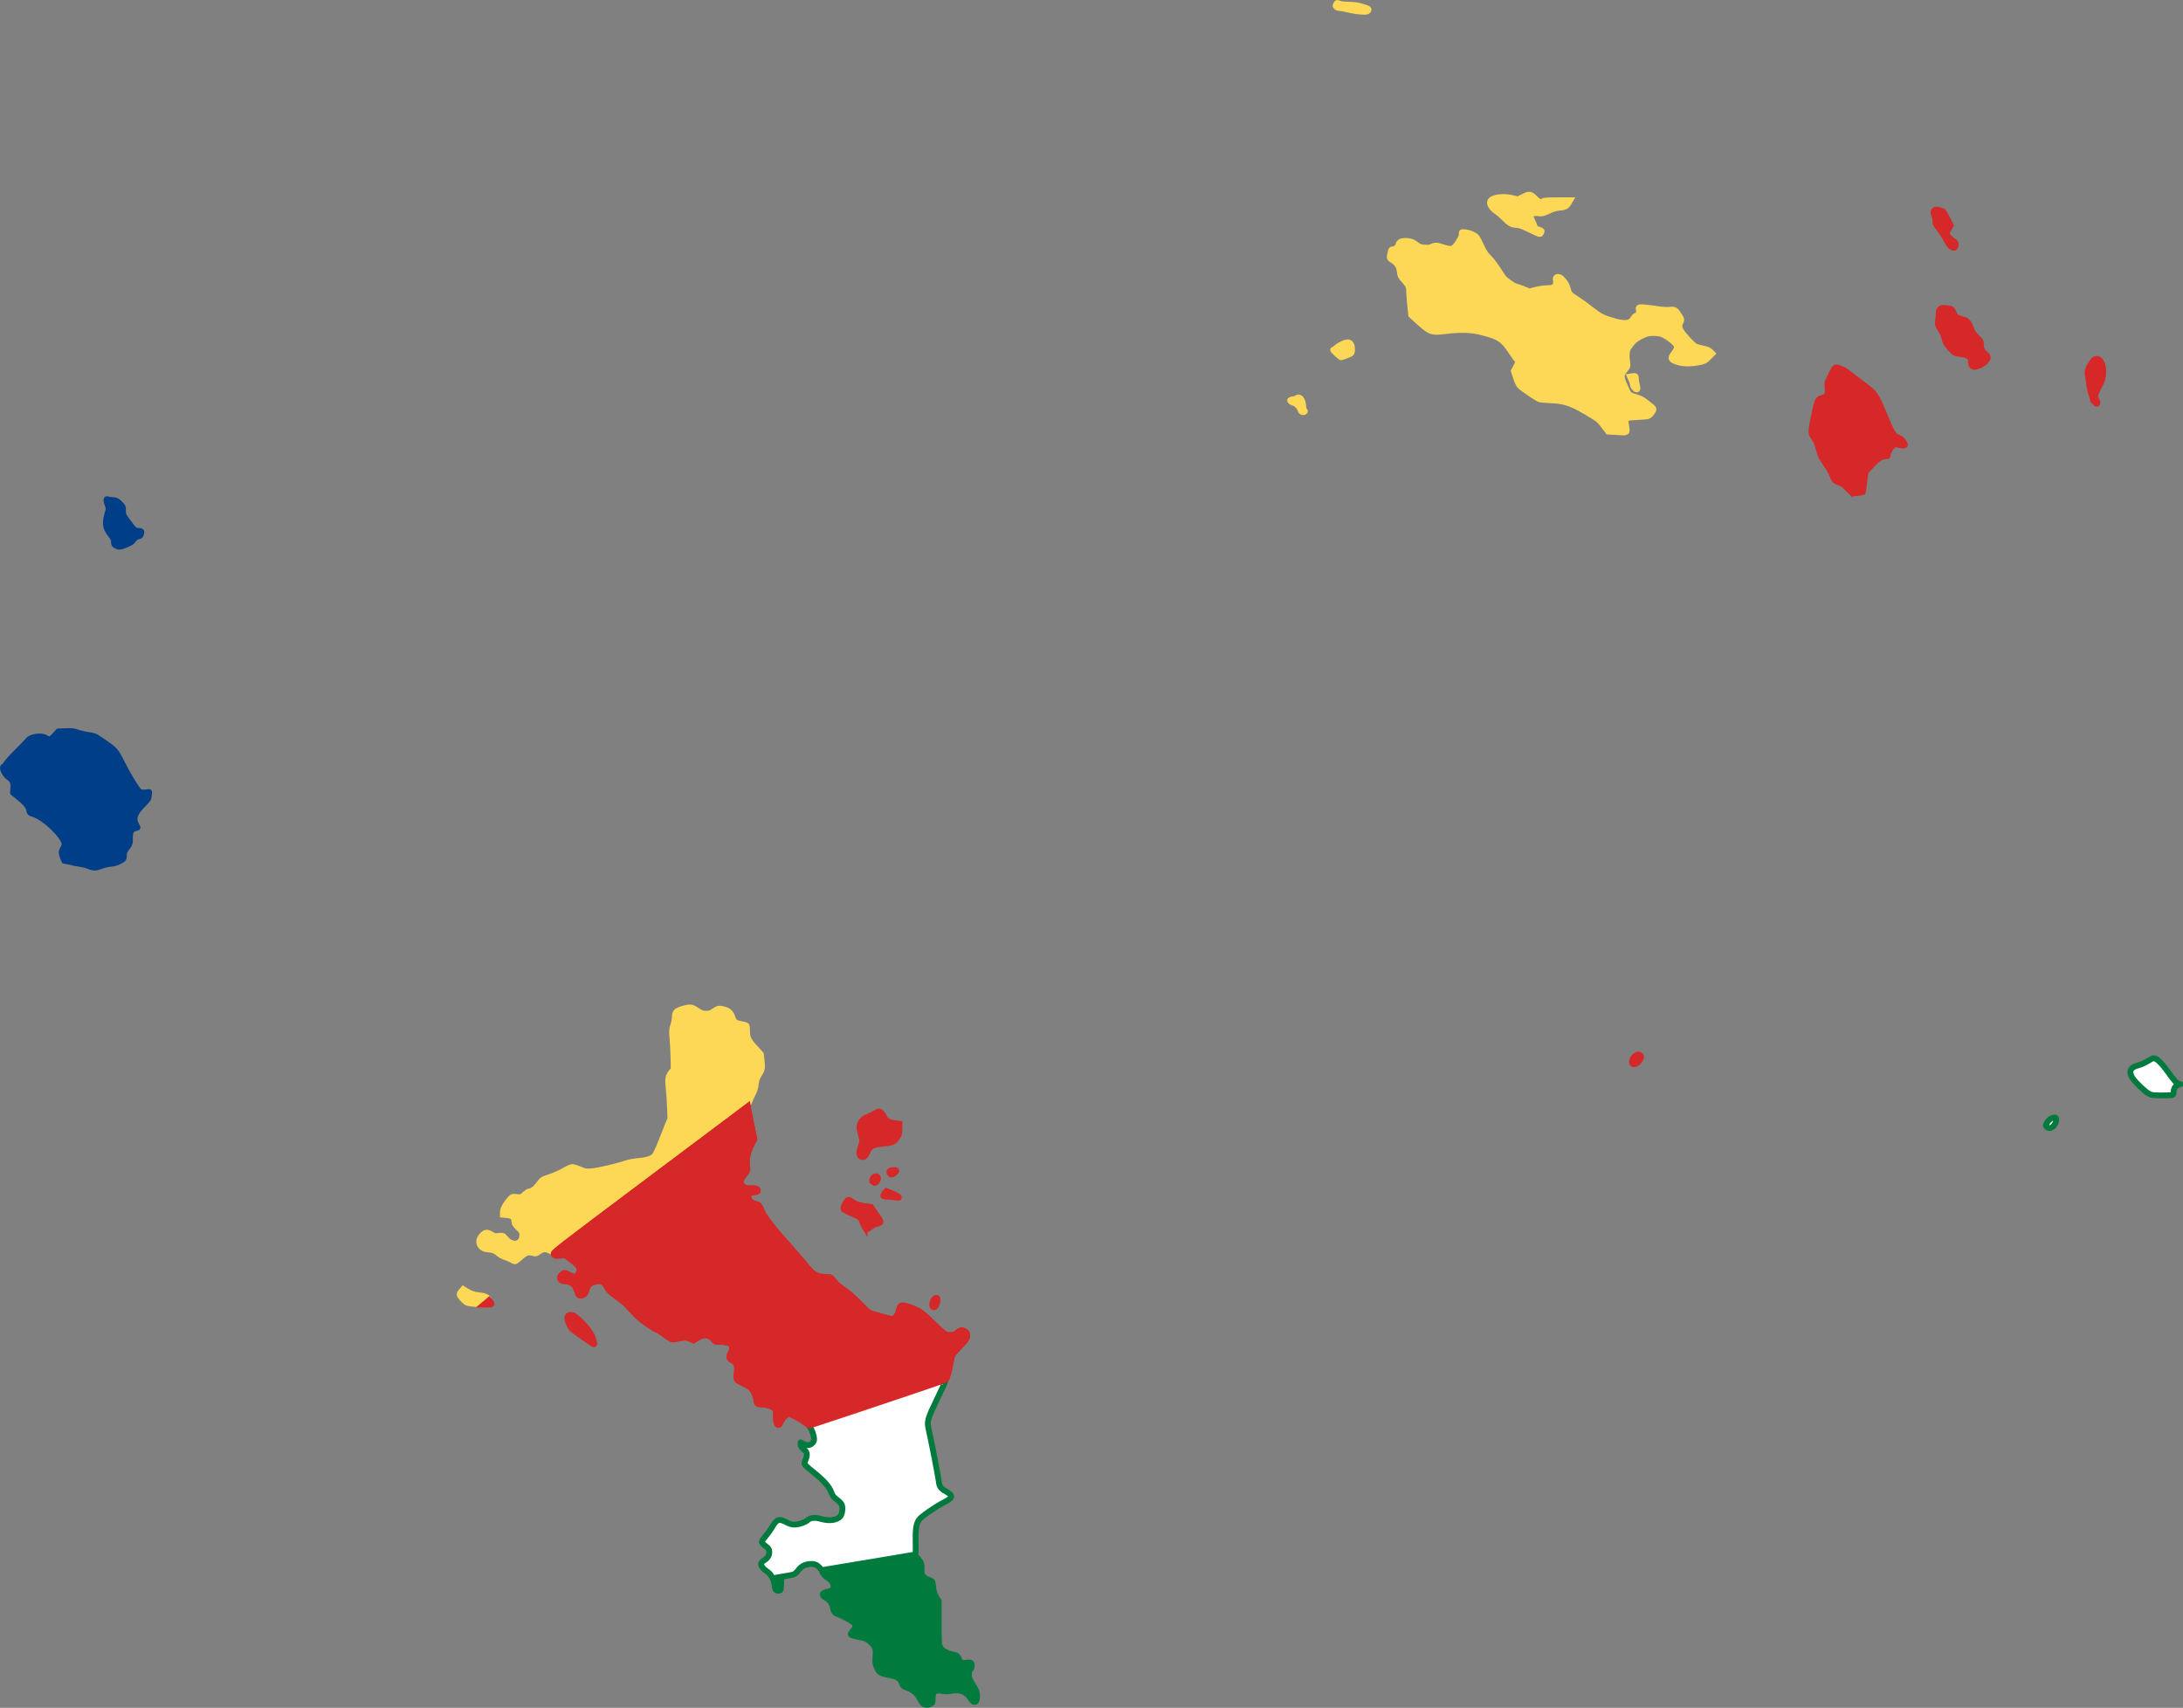<?xml version="1.0" encoding="UTF-8" standalone="no"?>
<svg
   xmlns:dc="http://purl.org/dc/elements/1.1/"
   xmlns:cc="http://creativecommons.org/ns#"
   xmlns:rdf="http://www.w3.org/1999/02/22-rdf-syntax-ns#"
   xmlns:svg="http://www.w3.org/2000/svg"
   xmlns="http://www.w3.org/2000/svg"
   xmlns:sodipodi="http://sodipodi.sourceforge.net/DTD/sodipodi-0.dtd"
   xmlns:inkscape="http://www.inkscape.org/namespaces/inkscape"
   viewBox="0 0 563.529 440.856"
   id="svg2"
   version="1.1"
   inkscape:version="0.48.2 r9819"
   width="100%"
   height="100%"
   sodipodi:docname="Flag_of_Seychelles.svg">
  <rect x="0" y="0" width="563.529" height="440.856" fill="#808080" stroke="none"/>
  <defs
     id="defs16" />
  <sodipodi:namedview
     pagecolor="#ffffff"
     bordercolor="#666666"
     borderopacity="1"
     objecttolerance="10"
     gridtolerance="10"
     guidetolerance="10"
     inkscape:pageopacity="0"
     inkscape:pageshadow="2"
     inkscape:window-width="1400"
     inkscape:window-height="988"
     id="namedview14"
     showgrid="false"
     fit-margin-top="0"
     fit-margin-left="0"
     fit-margin-right="0"
     fit-margin-bottom="0"
     inkscape:zoom="0.9"
     inkscape:cx="231.64142"
     inkscape:cy="45.07743"
     inkscape:window-x="-8"
     inkscape:window-y="-8"
     inkscape:window-maximized="1"
     inkscape:current-layer="svg2" />
  <path
     style="fill:#003f87;fill-opacity:1;fill-rule:evenodd;stroke:#003f87;stroke-width:1.5;stroke-linecap:round;stroke-linejoin:round;stroke-miterlimit:4;stroke-opacity:1;stroke-dasharray:none;stroke-dashoffset:0"
     d="m 23.935,223.913 c -0.266,-0.053 -0.9,-0.261 -1.41,-0.462 -0.51,-0.201 -2.014,-0.507 -3.343,-0.681 -1.329,-0.173 -2.429,-0.332 -2.444,-0.352 -0.239,-0.312 -0.664,-1.391 -0.769,-1.951 -0.105,-0.558 -0.041,-0.875 0.278,-1.391 0.227,-0.368 0.413,-0.888 0.413,-1.155 0,-1.921 -5.051,-6.828 -7.978,-7.75 -0.974,-0.307 -1.041,-0.37 -1.164,-1.102 -0.155,-0.916 -0.986,-1.902 -2.87,-3.406 L 3.34,204.618 3.444,203.47 C 3.57,202.082 3.22,201.273 2.215,200.626 1.542,200.193 0.75,198.91 0.75,198.252 c 0,-0.185 0.136,-0.389 0.302,-0.453 0.166,-0.064 0.444,-0.392 0.618,-0.73 0.174,-0.338 1.392,-1.675 2.706,-2.972 1.315,-1.296 2.562,-2.602 2.771,-2.902 0.709,-1.014 3.47,-1.449 4.646,-0.732 0.983,0.6 1.337,0.505 2.338,-0.626 l 0.909,-1.027 1.939,-0.076 c 1.619,-0.064 2.118,-0.008 3.018,0.335 0.593,0.226 1.829,0.517 2.746,0.645 1.581,0.221 1.768,0.302 3.635,1.572 3.359,2.284 3.44,2.374 5.128,5.708 1.776,3.508 3.89,6.936 4.54,7.362 0.321,0.21 0.757,0.271 1.459,0.204 l 1.001,-0.096 -0.089,0.923 c -0.08,0.837 -0.216,1.049 -1.468,2.281 -2.166,2.132 -2.665,3.546 -1.83,5.182 l 0.39,0.764 -0.684,0.226 c -1.02,0.337 -1.274,0.839 -1.274,2.519 0,1.297 -0.059,1.526 -0.561,2.166 -0.826,1.055 -1.011,1.486 -1.011,2.368 0,0.752 -0.055,0.826 -1.018,1.376 -0.718,0.41 -1.398,0.617 -2.308,0.702 -0.709,0.066 -1.776,0.3 -2.37,0.52 -1.289,0.477 -1.708,0.552 -2.349,0.424 l 0,0 z"
     id="path3830"
     inkscape:connector-curvature="0" />
  <path
     style="fill:#003f87;fill-opacity:1;fill-rule:evenodd;stroke:#003f87;stroke-width:1.5;stroke-miterlimit:4;stroke-opacity:1;stroke-dasharray:none"
     d="m 29.967,140.854 c -0.553,-0.3 -0.612,-0.432 -0.546,-1.23 0.024,-0.288 -0.306,-0.896 -0.886,-1.634 -1.371,-1.745 -1.534,-3.008 -0.724,-5.632 0.301,-0.977 0.3,-1.11 -0.013,-1.991 -0.443,-1.247 -0.44,-1.667 0.008,-1.471 0.189,0.083 0.773,0.172 1.299,0.198 0.83,0.042 1.067,0.158 1.81,0.887 0.805,0.79 0.853,0.899 0.828,1.865 -0.025,0.957 0.051,1.134 1.131,2.635 1.632,2.266 1.957,2.557 2.865,2.557 0.478,0 0.758,0.091 0.756,0.246 -0.006,0.579 -0.26,1.129 -0.521,1.129 -0.511,0 -1.352,0.547 -1.625,1.058 -0.182,0.34 -0.73,0.694 -1.698,1.097 -1.608,0.67 -1.917,0.703 -2.684,0.286 z"
     id="path3832"
     inkscape:connector-curvature="0" />
  <path
     style="fill:#fcd856;fill-opacity:1;fill-rule:evenodd;stroke:#fcd856;stroke-width:1.5;stroke-miterlimit:4;stroke-opacity:1;stroke-dasharray:none"
     d="m 417.002,111.515 -1.859,-0.11 -1.087,-1.421 c -1.289,-1.684 -1.306,-1.698 -4.795,-3.768 -3.592,-2.131 -5.539,-2.765 -8.863,-2.882 -1.296,-0.046 -2.633,-0.174 -2.97,-0.285 -0.647,-0.213 -4.134,-2.557 -5.009,-3.368 -0.331,-0.307 -0.717,-1.095 -1.078,-2.203 l -0.562,-1.726 0.538,-0.963 c 0.555,-0.995 0.677,-1.639 0.349,-1.842 -0.104,-0.064 -0.756,-0.975 -1.448,-2.025 -2.225,-3.372 -3.121,-3.97 -7.736,-5.16 -2.636,-0.68 -5.411,-0.765 -9.429,-0.292 -3.654,0.431 -3.852,0.351 -7.598,-3.071 l -1.16,-1.06 -0.257,-2.448 c -0.142,-1.347 -0.26,-2.907 -0.264,-3.467 -0.009,-1.366 -0.239,-1.894 -1.359,-3.118 -0.834,-0.912 -0.961,-1.168 -1.061,-2.136 -0.143,-1.386 -0.653,-2.216 -1.811,-2.948 -0.733,-0.464 -0.887,-0.654 -0.789,-0.981 0.067,-0.223 0.173,-0.737 0.236,-1.142 0.1,-0.648 0.18,-0.737 0.663,-0.737 0.548,0 1.363,-0.761 1.363,-1.273 0,-0.131 0.173,-0.394 0.384,-0.585 0.572,-0.517 2.928,-0.361 3.685,0.245 1.182,0.945 1.474,1.073 2.671,1.169 0.915,0.073 1.402,0.016 1.856,-0.219 0.829,-0.429 1.308,-0.403 3.043,0.163 2.116,0.691 2.593,0.525 3.765,-1.307 0.871,-1.361 0.981,-1.647 0.91,-2.358 -0.029,-0.292 0.104,-0.321 1.009,-0.221 0.573,0.063 1.469,0.347 1.99,0.63 0.892,0.485 1.007,0.644 1.939,2.676 0.775,1.69 1.212,2.374 2.007,3.143 0.559,0.54 1.561,1.822 2.226,2.848 0.665,1.026 1.356,2.072 1.534,2.324 0.448,0.632 2.577,2.172 3.205,2.319 0.283,0.066 1.202,0.388 2.042,0.715 l 1.527,0.594 1.723,-0.423 c 0.948,-0.232 2.309,-0.423 3.025,-0.423 1.734,0 2.304,-0.596 2.073,-2.168 -0.072,-0.488 -0.009,-0.611 0.36,-0.704 0.246,-0.062 0.626,0.013 0.844,0.166 0.708,0.496 1.583,1.756 1.794,2.585 0.402,1.575 0.56,1.776 2.236,2.828 0.906,0.569 2.551,1.749 3.657,2.623 2.351,1.859 3.206,2.32 5.594,3.02 3.385,0.992 4.633,0.874 5.515,-0.524 0.262,-0.415 0.603,-0.755 0.758,-0.755 0.501,0 0.873,-0.758 0.688,-1.402 -0.132,-0.461 -0.1,-0.608 0.154,-0.706 0.3,-0.115 2.226,0.078 5.452,0.545 0.756,0.11 1.862,0.146 2.457,0.081 1.219,-0.133 1.425,0.006 2.451,1.659 0.521,0.839 0.528,0.885 0.221,1.529 -0.446,0.936 -0.397,1.429 0.243,2.429 0.805,1.257 3.067,3.631 3.707,3.889 0.3,0.121 1.154,0.346 1.898,0.499 0.946,0.195 1.505,0.432 1.863,0.789 l 0.511,0.511 -0.982,0.982 c -0.909,0.909 -1.095,1.003 -2.518,1.276 -2.19,0.419 -4.122,0.378 -5.592,-0.118 -1.662,-0.561 -1.816,-0.908 -0.921,-2.08 1.33,-1.742 1.169,-2.345 -1.049,-3.936 -1.663,-1.192 -2.364,-1.427 -4.261,-1.428 -1.207,-9.82e-4 -1.587,0.096 -2.949,0.755 -1.552,0.751 -2.337,1.445 -3.325,2.941 -0.534,0.809 -0.627,1.652 -0.397,3.615 0.155,1.322 0.155,1.322 -0.561,2.196 -1.065,1.299 -1.076,1.688 -0.115,3.957 0.455,1.074 0.962,2.107 1.127,2.296 0.165,0.189 0.795,0.486 1.399,0.661 1.746,0.504 1.956,0.616 3.569,1.892 1.485,1.175 1.52,1.222 1.268,1.71 -0.143,0.276 -0.472,0.73 -0.732,1.01 -0.447,0.481 -0.608,0.515 -3.08,0.64 -3.066,0.155 -3.451,0.293 -3.288,1.178 0.063,0.341 0.171,1.072 0.241,1.623 0.118,0.937 0.096,1.01 -0.34,1.127 -0.257,0.069 -0.511,0.109 -0.565,0.09 -0.054,-0.019 -0.935,-0.084 -1.957,-0.145 l 0,0 z"
     id="path3834"
     inkscape:connector-curvature="0" />
  <path
     style="fill:#fcd856;fill-opacity:1;fill-rule:evenodd;stroke:#fcd856;stroke-width:1.5;stroke-miterlimit:4;stroke-opacity:1;stroke-dasharray:none"
     d="m 345.008,91.272 c -0.596,-0.54 -0.978,-0.982 -0.848,-0.982 0.13,0 0.463,-0.212 0.739,-0.47 0.779,-0.73 2.472,-1.53 3.088,-1.459 0.348,0.04 0.638,0.242 0.795,0.554 0.329,0.653 0.32,2.057 -0.014,2.334 -0.215,0.179 -2.361,1.005 -2.61,1.005 -0.036,0 -0.553,-0.442 -1.15,-0.982 z"
     id="path3836"
     inkscape:connector-curvature="0" />
  <path
     style="fill:#fcd856;fill-opacity:1;fill-rule:evenodd;stroke:#fcd856;stroke-width:1.5;stroke-miterlimit:4;stroke-opacity:1;stroke-dasharray:none"
     d="m 335.68,105.716 c -0.225,-0.682 -1.2,-1.676 -1.643,-1.676 -0.13,0 -0.441,-0.144 -0.692,-0.32 -0.358,-0.251 -0.399,-0.356 -0.191,-0.488 0.146,-0.092 0.468,-0.17 0.714,-0.171 0.247,-0.002 0.649,-0.134 0.894,-0.295 0.394,-0.258 0.493,-0.258 0.869,0.006 0.459,0.322 0.83,1.384 0.831,2.386 6e-4,0.345 0.089,0.681 0.198,0.748 0.358,0.221 0.204,0.491 -0.279,0.491 -0.369,0 -0.526,-0.153 -0.701,-0.681 z"
     id="path3838"
     inkscape:connector-curvature="0" />
  <path
     style="fill:#fcd856;fill-opacity:1;fill-rule:evenodd;stroke:#fcd856;stroke-width:1.5;stroke-miterlimit:4;stroke-opacity:1;stroke-dasharray:none"
     d="m 396.371,59.991 c -0.486,-0.231 -1.594,-0.755 -2.462,-1.166 -0.868,-0.411 -1.84,-0.749 -2.161,-0.752 -1.367,-0.011 -2.019,-0.329 -3.27,-1.598 -0.682,-0.691 -1.66,-1.54 -2.174,-1.886 -1.074,-0.724 -1.75,-1.695 -1.673,-2.404 0.123,-1.14 2.992,-1.688 5.655,-1.079 l 1.553,0.355 1.259,-0.62 c 1.716,-0.845 2.02,-0.81 3.175,0.362 0.968,0.983 1.567,1.202 2.028,0.742 0.17,-0.17 1.229,-0.242 3.637,-0.246 l 3.397,-0.005 -0.36,0.611 c -0.588,0.996 -0.955,1.199 -2.358,1.305 -0.966,0.073 -1.734,0.296 -2.883,0.835 -1.428,0.67 -1.663,0.723 -2.65,0.6 -1.838,-0.23 -2.333,0.427 -1.517,2.012 0.206,0.4 0.451,0.992 0.544,1.316 0.136,0.473 0.348,0.648 1.072,0.884 0.832,0.272 0.887,0.329 0.703,0.737 -0.242,0.535 -0.383,0.535 -1.515,-0.002 l 0,1e-6 z"
     id="path3840"
     inkscape:connector-curvature="0" />
  <path
     style="fill:#fcd856;fill-opacity:1;fill-rule:evenodd;stroke:#fcd856;stroke-width:1.5;stroke-miterlimit:4;stroke-opacity:1;stroke-dasharray:none"
     d="m 421.906,100.111 c -0.216,-0.216 -0.395,-0.592 -0.397,-0.835 -0.002,-0.243 -0.171,-0.809 -0.374,-1.257 l -0.37,-0.815 0.62,-0.094 c 0.812,-0.124 0.915,-0.043 0.915,0.711 0,0.348 0.12,1.094 0.266,1.658 0.3,1.156 0.078,1.369 -0.659,0.632 z"
     id="path3842"
     inkscape:connector-curvature="0" />
  <path
     style="fill:#fcd856;fill-opacity:1;fill-rule:evenodd;stroke:#fcd856;stroke-width:1.5;stroke-miterlimit:4;stroke-opacity:1;stroke-dasharray:none"
     d="m 350.109,2.876 c -0.651,-0.085 -1.725,-0.295 -2.385,-0.466 -0.661,-0.171 -1.459,-0.311 -1.774,-0.311 -0.315,0 -0.733,-0.117 -0.93,-0.261 -0.296,-0.216 -0.318,-0.334 -0.129,-0.687 0.268,-0.5 0.231,-0.492 0.938,-0.19 0.304,0.13 1.393,0.246 2.419,0.258 1.332,0.016 2.287,0.15 3.339,0.471 1.71,0.521 1.926,0.67 1.578,1.088 -0.274,0.33 -1.085,0.356 -3.057,0.098 l 0,0 z"
     id="path3844"
     inkscape:connector-curvature="0" />
  <path
     style="fill:#fcd856;fill-opacity:1;fill-rule:evenodd;stroke:#fcd856;stroke-width:1.5;stroke-miterlimit:4;stroke-opacity:1;stroke-dasharray:none"
     d="m 132.076,325.237 c -0.325,-0.198 -1.063,-0.517 -1.638,-0.708 -0.576,-0.191 -1.326,-0.59 -1.667,-0.886 -0.92,-0.799 -1.359,-0.98 -2.722,-1.122 -0.986,-0.103 -1.345,-0.238 -1.777,-0.67 -0.781,-0.781 -0.754,-1.887 0.07,-2.825 0.847,-0.964 1.348,-1.045 2.457,-0.395 0.798,0.468 1.047,0.52 1.967,0.412 0.972,-0.114 1.088,-0.084 1.496,0.397 0.816,0.961 1.21,1.258 1.968,1.486 1.451,0.435 2.599,-0.506 2.599,-2.13 0,-0.785 -0.092,-0.969 -0.829,-1.656 -0.96,-0.896 -1.234,-1.342 -1.234,-2.012 0,-0.863 -0.572,-1.318 -1.817,-1.446 l -1.129,-0.116 0,-0.736 c 0,-0.752 0.816,-2.182 1.94,-3.4 0.486,-0.527 0.578,-0.551 1.659,-0.431 1.133,0.126 1.153,0.119 2.009,-0.67 0.476,-0.438 1.023,-0.797 1.216,-0.797 0.692,0 1.628,-0.707 2.47,-1.866 0.845,-1.164 0.879,-1.186 2.803,-1.815 1.071,-0.35 2.698,-1.077 3.617,-1.616 0.918,-0.539 1.903,-0.982 2.189,-0.984 0.286,-0.002 1.169,0.272 1.962,0.609 1.326,0.564 1.57,0.606 3.016,0.511 1.547,-0.101 6.735,-1.309 9.028,-2.102 0.643,-0.222 2.064,-0.482 3.157,-0.577 1.279,-0.111 2.343,-0.326 2.985,-0.602 0.856,-0.368 1.082,-0.589 1.584,-1.543 0.322,-0.612 0.988,-2.174 1.479,-3.47 0.491,-1.296 1.173,-3.02 1.514,-3.83 l 0.621,-1.473 -0.125,-3.044 c -0.069,-1.674 -0.217,-3.884 -0.331,-4.91 -0.259,-2.343 -0.159,-2.952 0.651,-3.979 l 0.65,-0.824 -0.044,-2.558 c -0.024,-1.407 -0.138,-3.707 -0.253,-5.111 -0.195,-2.373 -0.181,-2.635 0.191,-3.714 0.22,-0.638 0.4,-1.588 0.4,-2.111 0,-1.179 0.373,-1.598 1.806,-2.028 2.161,-0.649 2.479,-0.622 3.89,0.321 1.13,0.756 1.404,0.854 2.384,0.854 0.944,0 1.243,-0.098 2.03,-0.663 0.999,-0.717 1.343,-0.776 2.582,-0.439 1.163,0.316 1.768,0.874 2.13,1.966 0.422,1.27 0.798,1.567 2.284,1.807 0.687,0.111 1.316,0.307 1.398,0.435 0.082,0.129 0.15,0.789 0.152,1.468 0.004,1.672 0.334,2.353 2.071,4.265 l 1.484,1.634 0.198,1.77 c 0.213,1.912 0.171,2.093 -0.907,3.886 -0.313,0.521 -0.53,1.254 -0.611,2.062 -0.088,0.886 -0.344,1.686 -0.871,2.727 -0.41,0.81 -0.808,1.725 -0.883,2.032 -0.113,0.461 -4.596,3.904 -25.47,19.56 l -25.334,19.001 -0.707,-0.36 c -1.009,-0.514 -1.711,-0.45 -2.677,0.243 -0.793,0.569 -0.888,0.591 -1.669,0.381 -1.194,-0.321 -1.782,-0.116 -3.113,1.089 -0.65,0.588 -1.3,1.069 -1.445,1.069 -0.145,-3.9e-4 -0.53,-0.163 -0.855,-0.362 l 0,0 z"
     id="path3846"
     inkscape:connector-curvature="0" />
  <path
     style="fill:#fcd856;fill-opacity:1;fill-rule:evenodd;stroke:#fcd856;stroke-width:1.5;stroke-miterlimit:4;stroke-opacity:1;stroke-dasharray:none"
     d="m 122.551,336.603 c -1.926,-0.155 -2.228,-0.284 -3.208,-1.369 -0.847,-0.938 -0.878,-1.179 -0.246,-1.913 l 0.474,-0.551 0.754,0.453 c 1.319,0.792 1.971,1.011 3.404,1.144 1.298,0.121 2.359,0.586 2.359,1.035 0,0.149 -1.675,1.42 -1.8,1.365 -0.036,-0.016 -0.818,-0.089 -1.736,-0.164 z"
     id="path3848"
     inkscape:connector-curvature="0" />
  <path
     style="fill:#d62828;fill-opacity:1;fill-rule:evenodd;stroke:#d62828;stroke-width:1.5;stroke-miterlimit:4;stroke-opacity:1;stroke-dasharray:none"
     d="m 125.559,336.206 0.687,-0.579 0.344,0.41 c 0.534,0.637 0.423,0.76 -0.687,0.754 l -1.031,-0.005 0.687,-0.579 z"
     id="path3850"
     inkscape:connector-curvature="0" />
  <path
     style="fill:#d62828;fill-opacity:1;fill-rule:evenodd;stroke:#d62828;stroke-width:1.5;stroke-miterlimit:4;stroke-opacity:1;stroke-dasharray:none"
     d="m 152.06,346.241 c -0.586,-0.423 -1.683,-1.188 -2.44,-1.7 -0.756,-0.512 -1.618,-1.155 -1.915,-1.428 -0.645,-0.594 -1.395,-2.481 -1.237,-3.112 0.154,-0.613 0.893,-0.763 1.702,-0.345 1.099,0.569 3.86,3.577 4.491,4.895 0.618,1.29 0.923,2.458 0.641,2.458 -0.098,0 -0.658,-0.346 -1.243,-0.768 z"
     id="path3852"
     inkscape:connector-curvature="0" />
  <path
     style="fill:#d62828;fill-opacity:1;fill-rule:evenodd;stroke:#d62828;stroke-width:1.5;stroke-miterlimit:4;stroke-opacity:1;stroke-dasharray:none"
     d="m 208.156,367.423 c -1.476,-1.118 -3.758,-2.344 -4.364,-2.344 -0.798,0 -1.54,0.622 -2.131,1.787 -0.268,0.529 -0.564,0.963 -0.657,0.963 -0.475,0 -0.698,-0.722 -0.713,-2.309 -0.015,-1.605 -0.039,-1.691 -0.589,-2.13 -0.569,-0.454 -1.981,-0.861 -3,-0.867 -1.158,-0.006 -1.362,-0.168 -1.457,-1.155 -0.114,-1.188 -0.866,-2.695 -1.64,-3.284 -0.332,-0.253 -1.191,-0.727 -1.908,-1.052 -1.648,-0.747 -1.781,-0.988 -1.498,-2.703 0.282,-1.709 -0.037,-2.63 -1.086,-3.13 -0.898,-0.428 -1.025,-0.878 -0.52,-1.846 1.012,-1.942 0.14,-2.992 -2.451,-2.953 -1.352,0.02 -1.458,-0.01 -1.889,-0.542 -1.142,-1.41 -2.52,-1.555 -4.294,-0.452 l -0.969,0.602 -0.936,-0.414 c -0.969,-0.429 -1.213,-0.421 -4.078,0.143 -0.504,0.099 -0.84,-0.069 -2.328,-1.172 -0.956,-0.708 -1.851,-1.287 -1.988,-1.287 -0.348,0 -3.126,-1.835 -4.424,-2.923 -0.594,-0.498 -1.617,-1.524 -2.273,-2.281 -1.21,-1.395 -2.119,-2.186 -4.479,-3.896 -0.944,-0.684 -1.444,-1.214 -1.792,-1.901 -0.777,-1.533 -1.542,-1.843 -3.338,-1.353 -1.09,0.297 -1.607,0.844 -1.966,2.079 -0.234,0.803 -0.428,1.105 -0.804,1.248 -0.988,0.375 -1.222,0.253 -1.535,-0.8 -0.162,-0.544 -0.473,-1.241 -0.693,-1.549 -0.456,-0.64 -1.678,-1.194 -2.636,-1.194 -1.286,0 -1.552,-1.142 -0.437,-1.872 0.53,-0.347 0.456,-0.366 2.15,0.551 0.785,0.426 1.57,0.122 1.994,-0.772 0.576,-1.214 0.215,-1.786 -2.358,-3.738 l -1.179,-0.894 -1.314,0.122 c -1.198,0.111 -1.341,0.084 -1.612,-0.303 -0.291,-0.415 0.253,-0.837 24.885,-19.313 l 25.182,-18.889 0.12,0.702 c 0.152,0.887 0.893,4.592 1.28,6.395 l 0.294,1.371 -0.799,1.526 c -0.904,1.727 -1.262,3.536 -1.067,5.399 0.114,1.087 0.086,1.187 -0.571,2.047 -1.332,1.744 -1.422,2.257 -0.549,3.13 0.532,0.532 0.682,0.574 2.038,0.574 1.042,0 1.533,0.082 1.702,0.286 0.333,0.401 0.085,0.696 -0.584,0.696 -0.758,0 -1.536,0.372 -1.671,0.799 -0.302,0.95 0.547,2.029 1.779,2.26 0.799,0.15 1.17,0.537 1.551,1.618 0.552,1.564 2.718,4.38 7.241,9.414 1.576,1.754 3.523,4.015 4.326,5.023 1.659,2.084 2.662,2.684 4.629,2.773 0.606,0.027 1.257,0.064 1.446,0.081 0.189,0.017 0.661,0.473 1.049,1.013 0.464,0.647 1.286,1.366 2.406,2.107 1.097,0.726 2.572,2.011 4.156,3.62 2.095,2.129 2.585,2.528 3.339,2.72 0.486,0.124 1.774,0.489 2.862,0.812 1.301,0.386 2.159,0.542 2.507,0.455 0.652,-0.164 1.241,-0.883 1.406,-1.718 0.068,-0.346 0.218,-0.872 0.332,-1.169 0.255,-0.663 0.816,-0.702 2.339,-0.167 2.714,0.954 3.241,1.309 6.151,4.14 1.553,1.511 3.061,2.838 3.349,2.948 0.947,0.36 2.184,0.244 2.792,-0.262 0.966,-0.804 1.284,-0.904 1.963,-0.618 0.339,0.143 0.676,0.446 0.748,0.674 0.279,0.88 -0.116,1.608 -1.778,3.274 -0.904,0.906 -1.779,1.908 -1.944,2.227 -0.165,0.319 -0.396,1.269 -0.513,2.112 -0.234,1.685 -0.887,3.96 -1.235,4.308 -0.162,0.162 -21.415,7.32 -34.988,11.784 -0.108,0.035 -0.549,-0.202 -0.98,-0.529 l 0,0 z"
     id="path3854"
     inkscape:connector-curvature="0" />
  <path
     style="fill:#d62828;fill-opacity:1;fill-rule:evenodd;stroke:#d62828;stroke-width:1.5;stroke-miterlimit:4;stroke-opacity:1;stroke-dasharray:none"
     d="m 223.175,316.712 c -0.215,-0.351 -0.475,-0.936 -0.577,-1.3 -0.281,-1.003 -0.658,-1.3 -2.793,-2.201 -1.08,-0.456 -2.011,-0.953 -2.07,-1.105 -0.135,-0.353 0.472,-1.71 0.965,-2.156 0.303,-0.274 0.443,-0.295 0.709,-0.107 1.369,0.965 2.037,1.231 3.678,1.464 l 1.752,0.249 1.319,1.912 c 1.314,1.905 1.317,1.913 0.894,2.21 -0.234,0.164 -0.62,0.298 -0.857,0.298 -0.238,0 -0.838,0.309 -1.333,0.687 -0.495,0.378 -0.99,0.687 -1.098,0.687 -0.109,0 -0.374,-0.287 -0.589,-0.638 l 0,0 z"
     id="path3856"
     inkscape:connector-curvature="0" />
  <path
     style="fill:#d62828;fill-opacity:1;fill-rule:evenodd;stroke:#d62828;stroke-width:1.5;stroke-miterlimit:4;stroke-opacity:1;stroke-dasharray:none"
     d="m 230.938,309.091 c -0.54,-0.084 -1.397,-0.161 -1.903,-0.17 -0.507,-0.009 -0.972,-0.099 -1.034,-0.199 -0.062,-0.1 0.096,-0.425 0.351,-0.722 l 0.464,-0.539 1.601,0.645 c 0.925,0.373 1.601,0.761 1.601,0.918 0,0.15 -0.022,0.261 -0.049,0.246 -0.027,-0.014 -0.491,-0.095 -1.031,-0.179 z"
     id="path3858"
     inkscape:connector-curvature="0" />
  <path
     style="fill:#d62828;fill-opacity:1;fill-rule:evenodd;stroke:#d62828;stroke-width:1.5;stroke-miterlimit:4;stroke-opacity:1;stroke-dasharray:none"
     d="m 225.379,305.133 c -0.345,-0.345 -0.288,-0.834 0.143,-1.224 0.81,-0.733 1.527,0.038 0.91,0.979 -0.346,0.528 -0.69,0.608 -1.053,0.246 z"
     id="path3860"
     inkscape:connector-curvature="0" />
  <path
     style="fill:#d62828;fill-opacity:1;fill-rule:evenodd;stroke:#d62828;stroke-width:1.5;stroke-miterlimit:4;stroke-opacity:1;stroke-dasharray:none"
     d="m 229.677,302.845 c -0.275,-0.513 0.098,-0.816 1.005,-0.816 0.878,0 0.941,0.212 0.229,0.771 -0.639,0.503 -0.982,0.515 -1.234,0.044 z"
     id="path3862"
     inkscape:connector-curvature="0" />
  <path
     style="fill:#d62828;fill-opacity:1;fill-rule:evenodd;stroke:#d62828;stroke-width:1.5;stroke-miterlimit:4;stroke-opacity:1;stroke-dasharray:none"
     d="m 222.008,298.31 c -0.287,-0.537 -0.259,-0.849 0.223,-2.434 l 0.426,-1.402 -0.453,-1.736 c -0.385,-1.476 -0.419,-1.849 -0.226,-2.493 0.246,-0.821 1.134,-1.695 1.924,-1.893 0.273,-0.068 0.99,-0.422 1.594,-0.786 0.604,-0.364 1.244,-0.661 1.423,-0.661 0.406,0 0.813,0.456 1.335,1.495 0.478,0.951 1.217,1.357 2.832,1.554 l 1.129,0.138 -0.007,1.303 c -0.007,1.306 -0.144,1.712 -0.878,2.596 -0.723,0.871 -1.027,0.981 -3.437,1.245 -2.832,0.311 -3.173,0.5 -4.026,2.231 -0.5,1.016 -0.67,1.198 -1.123,1.209 -0.335,0.008 -0.609,-0.128 -0.737,-0.367 l 0,0 z"
     id="path3864"
     inkscape:connector-curvature="0" />
  <path
     style="fill:#d62828;fill-opacity:1;fill-rule:evenodd;stroke:#d62828;stroke-width:1.5;stroke-miterlimit:4;stroke-opacity:1;stroke-dasharray:none"
     d="m 240.906,337.444 c -0.664,-0.248 0.024,-2.416 0.767,-2.416 0.375,0 0.404,0.084 0.311,0.906 -0.105,0.933 -0.635,1.675 -1.078,1.51 z"
     id="path3866"
     inkscape:connector-curvature="0" />
  <path
     style="fill:#d62828;fill-opacity:1;fill-rule:evenodd;stroke:#d62828;stroke-width:1.5;stroke-miterlimit:4;stroke-opacity:1;stroke-dasharray:none"
     d="m 421.349,274.432 c -0.331,-0.864 0.779,-2.324 1.687,-2.219 0.775,0.09 0.776,0.924 10e-4,1.807 -0.656,0.747 -1.482,0.948 -1.688,0.412 l -10e-6,0 z"
     id="path3868"
     inkscape:connector-curvature="0" />
  <path
     style="fill:#d62828;fill-opacity:1;fill-rule:evenodd;stroke:#d62828;stroke-width:1.5;stroke-miterlimit:4;stroke-opacity:1;stroke-dasharray:none"
     d="m 476.971,126.115 c -0.915,-0.915 -1.534,-1.35 -2.306,-1.621 -1.039,-0.366 -1.064,-0.393 -1.655,-1.819 -0.33,-0.796 -1.151,-2.22 -1.825,-3.163 -1.003,-1.404 -1.285,-1.975 -1.55,-3.143 -0.353,-1.556 -0.816,-2.632 -1.575,-3.666 -0.657,-0.895 -0.632,-1.406 0.287,-5.712 0.833,-3.902 0.87,-3.976 2.212,-4.337 1.123,-0.302 1.401,-0.872 1.234,-2.533 -0.137,-1.36 -0.129,-1.39 0.788,-3.195 0.509,-1.002 0.998,-1.901 1.087,-1.996 0.305,-0.33 2.043,0.294 3.121,1.121 0.588,0.451 1.737,1.335 2.553,1.963 0.817,0.629 2.079,1.588 2.805,2.131 1.741,1.303 2.446,2.416 4.108,6.486 2.151,5.265 2.581,5.953 4.041,6.45 0.602,0.205 1.432,1.226 1.432,1.761 0,0.249 -0.603,0.219 -2.1,-0.105 -0.53,-0.115 -0.709,-0.049 -1.157,0.427 -0.621,0.66 -1.334,2.151 -1.161,2.431 0.071,0.115 -0.192,0.194 -0.648,0.194 -1.025,0 -2.084,0.732 -3.766,2.602 l -1.337,1.486 -0.209,1.639 c -0.115,0.901 -0.258,2.074 -0.318,2.605 -0.06,0.532 -0.131,0.984 -0.157,1.005 -0.026,0.021 -0.635,0.084 -1.351,0.138 l -1.303,0.1 -1.25,-1.25 0,0 z"
     id="path3870"
     inkscape:connector-curvature="0" />
  <path
     style="fill:#d62828;fill-opacity:1;fill-rule:evenodd;stroke:#d62828;stroke-width:1.5;stroke-miterlimit:4;stroke-opacity:1;stroke-dasharray:none"
     d="m 509.132,94.506 c -0.173,-0.173 -0.315,-0.568 -0.315,-0.878 0,-1.486 -0.685,-2.034 -2.829,-2.263 -1.323,-0.141 -1.38,-0.171 -2.357,-1.217 -1.186,-1.27 -1.468,-1.762 -1.78,-3.102 -0.129,-0.553 -0.568,-1.509 -0.976,-2.124 -0.649,-0.978 -0.725,-1.211 -0.603,-1.852 0.077,-0.403 0.152,-1.228 0.168,-1.832 0.045,-1.696 0.392,-1.921 2.507,-1.631 0.801,0.11 0.898,0.189 1.353,1.106 0.569,1.148 0.9,1.394 2.308,1.719 1.19,0.275 1.565,0.69 2.232,2.474 0.312,0.834 0.728,1.442 1.482,2.167 0.988,0.949 1.048,1.063 1.048,1.971 0,1.031 0.298,1.614 1.223,2.394 0.3,0.253 0.545,0.625 0.545,0.828 0,0.582 -1.118,1.703 -2.022,2.028 -1.449,0.52 -1.654,0.542 -1.983,0.213 z"
     id="path3872"
     inkscape:connector-curvature="0" />
  <path
     style="fill:#d62828;fill-opacity:1;fill-rule:evenodd;stroke:#d62828;stroke-width:1.5;stroke-miterlimit:4;stroke-opacity:1;stroke-dasharray:none"
     d="m 503.711,63.716 c -0.307,-0.155 -0.784,-0.833 -1.277,-1.814 -0.433,-0.861 -1.251,-2.136 -1.818,-2.833 -0.972,-1.195 -1.031,-1.329 -1.024,-2.357 0.007,-1.051 -0.944,-1.898 -0.147,-2.482 0.455,-0.334 1.923,0.218 2.062,0.264 0.139,0.047 0.658,0.892 1.154,1.879 l 0.901,1.794 -0.516,0.917 c -0.284,0.504 -0.516,1.047 -0.516,1.205 0,0.438 0.746,1.293 1.596,1.83 0.741,0.468 0.904,0.858 0.642,1.54 -0.143,0.373 -0.405,0.387 -1.058,0.057 z"
     id="path3874"
     inkscape:connector-curvature="0"
     sodipodi:nodetypes="csscssscssssc" />
  <path
     style="fill:#d62828;fill-opacity:1;fill-rule:evenodd;stroke:#d62828;stroke-width:1.5;stroke-miterlimit:4;stroke-opacity:1;stroke-dasharray:none"
     d="m 540.691,103.794 c -0.633,-0.687 -1.307,-3.466 -1.759,-7.252 -0.094,-0.787 -0.018,-1.08 0.534,-2.062 0.874,-1.556 1.142,-1.833 1.777,-1.833 1.144,0 1.878,1.763 1.671,4.016 -0.103,1.117 -0.302,1.7 -1.103,3.22 -1.038,1.972 -1.129,2.394 -0.683,3.175 0.312,0.545 0.383,1.179 0.132,1.179 -0.089,0 -0.346,-0.199 -0.57,-0.442 l 0,0 z"
     id="path3876"
     inkscape:connector-curvature="0" />
  <path
     style="fill:#ffffff;fill-opacity:1;fill-rule:evenodd;stroke:#007a3d;stroke-width:1.5;stroke-miterlimit:4;stroke-opacity:1;stroke-dasharray:none"
     d="m 554.766,282.369 c -0.98,-0.517 -3.505,-2.926 -4.257,-4.062 -1.09,-1.645 -0.583,-2.817 1.421,-3.283 0.62,-0.144 1.699,-0.623 2.399,-1.065 0.7,-0.442 1.434,-0.803 1.631,-0.803 0.707,0 2.031,1.246 3.515,3.307 1.87,2.598 2.198,2.972 2.814,3.211 l 0.491,0.191 -0.64,0.271 c -0.676,0.286 -1.03,0.921 -1.03,1.851 0,0.325 -0.129,0.605 -0.311,0.675 -0.171,0.066 -1.43,0.115 -2.799,0.111 -2.1,-0.007 -2.605,-0.07 -3.234,-0.402 z"
     id="path3878"
     inkscape:connector-curvature="0" />
  <path
     style="fill:#ffffff;fill-opacity:1;fill-rule:evenodd;stroke:#007a3d;stroke-width:1.5;stroke-linecap:round;stroke-linejoin:round;stroke-miterlimit:4;stroke-opacity:1;stroke-dasharray:none;stroke-dashoffset:0"
     d="m 528.42,290.918 c -0.377,-0.377 -0.377,-0.365 -0.018,-1.059 0.583,-1.127 2.105,-1.827 2.385,-1.096 0.178,0.463 -0.306,1.639 -0.85,2.067 -0.605,0.476 -1.1,0.504 -1.517,0.087 z"
     id="path3880"
     inkscape:connector-curvature="0" />
  <path
     style="fill:#ffffff;fill-opacity:1;fill-rule:evenodd;stroke:#007a3d;stroke-width:1.5;stroke-linecap:round;stroke-linejoin:round;stroke-miterlimit:4;stroke-opacity:1;stroke-dasharray:none;stroke-dashoffset:0"
     d="m 199.096,406.777 c -0.196,-0.363 -0.73,-0.901 -1.186,-1.194 -0.88,-0.565 -1.46,-1.339 -1.451,-1.938 0.003,-0.209 0.343,-0.57 0.805,-0.854 0.966,-0.593 1.393,-1.349 1.313,-2.318 -0.05,-0.604 -0.214,-0.836 -0.993,-1.412 -0.513,-0.379 -0.933,-0.837 -0.933,-1.017 0,-0.181 0.429,-0.831 0.953,-1.445 0.524,-0.614 1.248,-1.616 1.607,-2.226 1.321,-2.238 1.86,-2.436 3.823,-1.403 0.801,0.422 1.393,0.589 2.08,0.589 1.112,0 2.783,-0.58 3.435,-1.193 0.627,-0.589 1.922,-0.697 3.344,-0.279 2.091,0.616 4.077,0.379 4.992,-0.595 0.524,-0.558 0.749,-2.216 0.416,-3.076 -0.112,-0.29 -0.672,-0.875 -1.245,-1.3 -0.855,-0.635 -1.121,-0.984 -1.489,-1.95 -0.574,-1.511 -1.973,-3.061 -4.766,-5.282 -1.369,-1.089 -2.152,-1.846 -2.152,-2.081 0,-0.203 0.141,-0.643 0.314,-0.977 0.173,-0.334 0.314,-0.926 0.314,-1.315 0,-0.585 -0.14,-0.828 -0.805,-1.401 -0.579,-0.498 -0.805,-0.845 -0.805,-1.232 l 0,-0.539 0.802,0.409 c 1.001,0.511 1.754,0.378 2.434,-0.43 0.783,-0.931 -0.473,-3.781 -1.405,-4.777 -0.37,-0.395 -1.854,-4.856 15.39,-10.603 9.509,-3.169 19.975,-0.298 20.033,-0.24 0.058,0.058 -0.873,2.122 -2.069,4.587 -2.449,5.049 -2.607,5.637 -2.096,7.821 0.582,2.492 2.428,11.958 2.566,13.16 0.177,1.542 0.436,1.91 1.962,2.788 1.785,1.027 1.687,1.614 -0.452,2.691 -2.319,1.168 -6.071,3.769 -6.605,4.579 -0.735,1.114 -0.926,2.407 -0.861,5.831 0.056,2.947 0.042,3.087 -0.334,3.172 -0.216,0.049 -5.682,0.967 -12.146,2.041 l -11.753,1.952 -0.588,-0.67 c -0.724,-0.825 -1.555,-1.073 -2.885,-0.863 -1.15,0.182 -1.893,0.642 -2.659,1.647 -0.676,0.887 -1.03,1.066 -2.527,1.284 -0.674,0.098 -1.855,0.3 -2.624,0.449 l -1.398,0.271 z"
     id="path3882"
     inkscape:connector-curvature="0"
     sodipodi:nodetypes="cscscsscssssssssssscscscsscscssssssscsccsssscc" />
  <path
     style="fill:#007a3d;fill-opacity:1;fill-rule:evenodd;stroke:#007a3d;stroke-width:1.5;stroke-linecap:round;stroke-linejoin:round;stroke-miterlimit:4;stroke-opacity:1;stroke-dasharray:none;stroke-dashoffset:0"
     d="m 238.177,439.67 c -0.208,-0.243 -0.593,-0.869 -0.856,-1.391 -0.591,-1.173 -1.738,-2.126 -3.153,-2.618 -0.983,-0.342 -1.105,-0.451 -1.397,-1.252 -0.426,-1.168 -1.166,-1.641 -3.058,-1.957 -2.314,-0.386 -2.893,-0.744 -3.408,-2.109 -0.369,-0.98 -0.409,-1.364 -0.297,-2.836 0.15,-1.955 0.004,-2.382 -1.206,-3.529 -0.998,-0.946 -1.269,-1.068 -3.184,-1.431 -2.303,-0.437 -2.369,-0.513 -1.399,-1.618 0.616,-0.701 0.725,-1.215 0.391,-1.84 -0.216,-0.405 -3.005,-1.977 -4.148,-2.339 -0.928,-0.294 -1.276,-0.711 -1.443,-1.729 -0.182,-1.113 -0.827,-2.019 -1.829,-2.573 -1.112,-0.614 -1.11,-1.121 0.008,-1.421 0.459,-0.123 1.035,-0.302 1.281,-0.398 1.183,-0.462 0.816,-2.386 -0.605,-3.171 -0.761,-0.42 -1.827,-1.668 -1.61,-1.884 0.2,-0.2 24.163,-4.11 24.223,-3.953 0.034,0.089 0.365,0.56 0.737,1.047 0.631,0.826 0.675,0.981 0.675,2.357 0,1.347 0.046,1.518 0.54,2.001 0.297,0.291 0.938,0.674 1.424,0.852 0.827,0.302 0.887,0.373 0.938,1.104 0.101,1.467 0.433,2.65 0.976,3.472 l 0.542,0.821 0,5.61 c 0,5.006 0.038,5.679 0.349,6.249 0.565,1.034 1.717,1.651 3.933,2.108 0.417,0.086 0.639,0.321 0.918,0.973 0.425,0.992 0.841,1.188 2.114,0.997 0.647,-0.097 0.937,-0.062 1.058,0.128 0.264,0.416 0.198,1.272 -0.118,1.534 -0.423,0.351 -0.58,1.502 -0.323,2.361 0.123,0.411 0.594,1.302 1.047,1.979 0.676,1.012 0.837,1.436 0.905,2.377 0.14,1.929 -0.749,2.377 -1.653,0.834 -0.985,-1.681 -2.779,-2.398 -4.893,-1.956 -0.812,0.17 -1.52,0.201 -2.087,0.091 -2.222,-0.429 -2.8,-0.028 -2.814,1.951 -0.007,0.966 -0.065,1.124 -0.499,1.343 -0.774,0.393 -1.649,0.314 -2.077,-0.187 l 0,0 z"
     id="path3884"
     inkscape:connector-curvature="0" />
  <path
     style="fill:#007a3d;fill-opacity:1;fill-rule:evenodd;stroke:#007a3d;stroke-width:1.5;stroke-linecap:round;stroke-linejoin:round;stroke-miterlimit:4;stroke-opacity:1;stroke-dasharray:none;stroke-dashoffset:0"
     d="m 200.192,410.269 c -0.112,-0.209 -0.203,-0.594 -0.203,-0.855 0,-0.261 -0.099,-0.758 -0.219,-1.103 -0.121,-0.346 -0.187,-0.658 -0.147,-0.695 0.04,-0.036 0.514,-0.125 1.054,-0.197 l 0.982,-0.131 0,1.435 c 0,0.789 -0.071,1.545 -0.159,1.68 -0.245,0.379 -1.079,0.293 -1.307,-0.134 z"
     id="path3886"
     inkscape:connector-curvature="0" />
  <path
     inkscape:connector-curvature="0"
     id="path3888"
     d="m 208.156,367.423 c -1.476,-1.118 -3.758,-2.344 -4.364,-2.344 -0.798,0 -1.54,0.622 -2.131,1.787 -0.268,0.529 -0.564,0.963 -0.657,0.963 -0.475,0 -0.698,-0.722 -0.713,-2.309 -0.015,-1.605 -0.039,-1.691 -0.589,-2.13 -0.569,-0.454 -1.981,-0.861 -3,-0.867 -1.158,-0.006 -1.362,-0.168 -1.457,-1.155 -0.114,-1.188 -0.866,-2.695 -1.64,-3.284 -0.332,-0.253 -1.191,-0.727 -1.908,-1.052 -1.648,-0.747 -1.781,-0.988 -1.498,-2.703 0.282,-1.709 -0.037,-2.63 -1.086,-3.13 -0.898,-0.428 -1.025,-0.878 -0.52,-1.846 1.012,-1.942 0.14,-2.992 -2.451,-2.953 -1.352,0.02 -1.458,-0.01 -1.889,-0.542 -1.142,-1.41 -2.52,-1.555 -4.294,-0.452 l -0.969,0.602 -0.936,-0.414 c -0.969,-0.429 -1.213,-0.421 -4.078,0.143 -0.504,0.099 -0.84,-0.069 -2.328,-1.172 -0.956,-0.708 -1.851,-1.287 -1.988,-1.287 -0.348,0 -3.126,-1.835 -4.424,-2.923 -0.594,-0.498 -1.617,-1.524 -2.273,-2.281 -1.21,-1.395 -2.119,-2.186 -4.479,-3.896 -0.944,-0.684 -1.444,-1.214 -1.792,-1.901 -0.777,-1.533 -1.542,-1.843 -3.338,-1.353 -1.09,0.297 -1.607,0.844 -1.966,2.079 -0.234,0.803 -0.428,1.105 -0.804,1.248 -0.988,0.375 -1.222,0.253 -1.535,-0.8 -0.162,-0.544 -0.473,-1.241 -0.693,-1.549 -0.456,-0.64 -1.678,-1.194 -2.636,-1.194 -1.286,0 -1.552,-1.142 -0.437,-1.872 0.53,-0.347 0.456,-0.366 2.15,0.551 0.785,0.426 1.57,0.122 1.994,-0.772 0.576,-1.214 0.215,-1.786 -2.358,-3.738 l -1.179,-0.894 -1.314,0.122 c -1.198,0.111 -1.341,0.084 -1.612,-0.303 -0.291,-0.415 0.253,-0.837 24.885,-19.313 l 25.182,-18.889 0.12,0.702 c 0.152,0.887 0.893,4.592 1.28,6.395 l 0.294,1.371 -0.799,1.526 c -0.904,1.727 -1.262,3.536 -1.067,5.399 0.114,1.087 0.086,1.187 -0.571,2.047 -1.332,1.744 -1.422,2.257 -0.549,3.13 0.532,0.532 0.682,0.574 2.038,0.574 1.042,0 1.533,0.082 1.702,0.286 0.333,0.401 0.085,0.696 -0.584,0.696 -0.758,0 -1.536,0.372 -1.671,0.799 -0.302,0.95 0.547,2.029 1.779,2.26 0.799,0.15 1.17,0.537 1.551,1.618 0.552,1.564 2.718,4.38 7.241,9.414 1.576,1.754 3.523,4.015 4.326,5.023 1.659,2.084 2.662,2.684 4.629,2.773 0.606,0.027 1.257,0.064 1.446,0.081 0.189,0.017 0.661,0.473 1.049,1.013 0.464,0.647 1.286,1.366 2.406,2.107 1.097,0.726 2.572,2.011 4.156,3.62 2.095,2.129 2.585,2.528 3.339,2.72 0.486,0.124 1.774,0.489 2.862,0.812 1.301,0.386 2.159,0.542 2.507,0.455 0.652,-0.164 1.241,-0.883 1.406,-1.718 0.068,-0.346 0.218,-0.872 0.332,-1.169 0.255,-0.663 0.816,-0.702 2.339,-0.167 2.714,0.954 3.241,1.309 6.151,4.14 1.553,1.511 3.061,2.838 3.349,2.948 0.947,0.36 2.184,0.244 2.792,-0.262 0.966,-0.804 1.284,-0.904 1.963,-0.618 0.339,0.143 0.676,0.446 0.748,0.674 0.279,0.88 -0.116,1.608 -1.778,3.274 -0.904,0.906 -1.779,1.908 -1.944,2.227 -0.165,0.319 -0.396,1.269 -0.513,2.112 -0.234,1.685 -0.887,3.96 -1.235,4.308 -0.162,0.162 -21.415,7.32 -34.988,11.784 -0.108,0.035 -0.549,-0.202 -0.98,-0.529 l 0,0 z"
     style="fill:#d62828;fill-opacity:1;fill-rule:evenodd;stroke:#d62828;stroke-width:1.5;stroke-miterlimit:4;stroke-opacity:1;stroke-dasharray:none" />
</svg>
